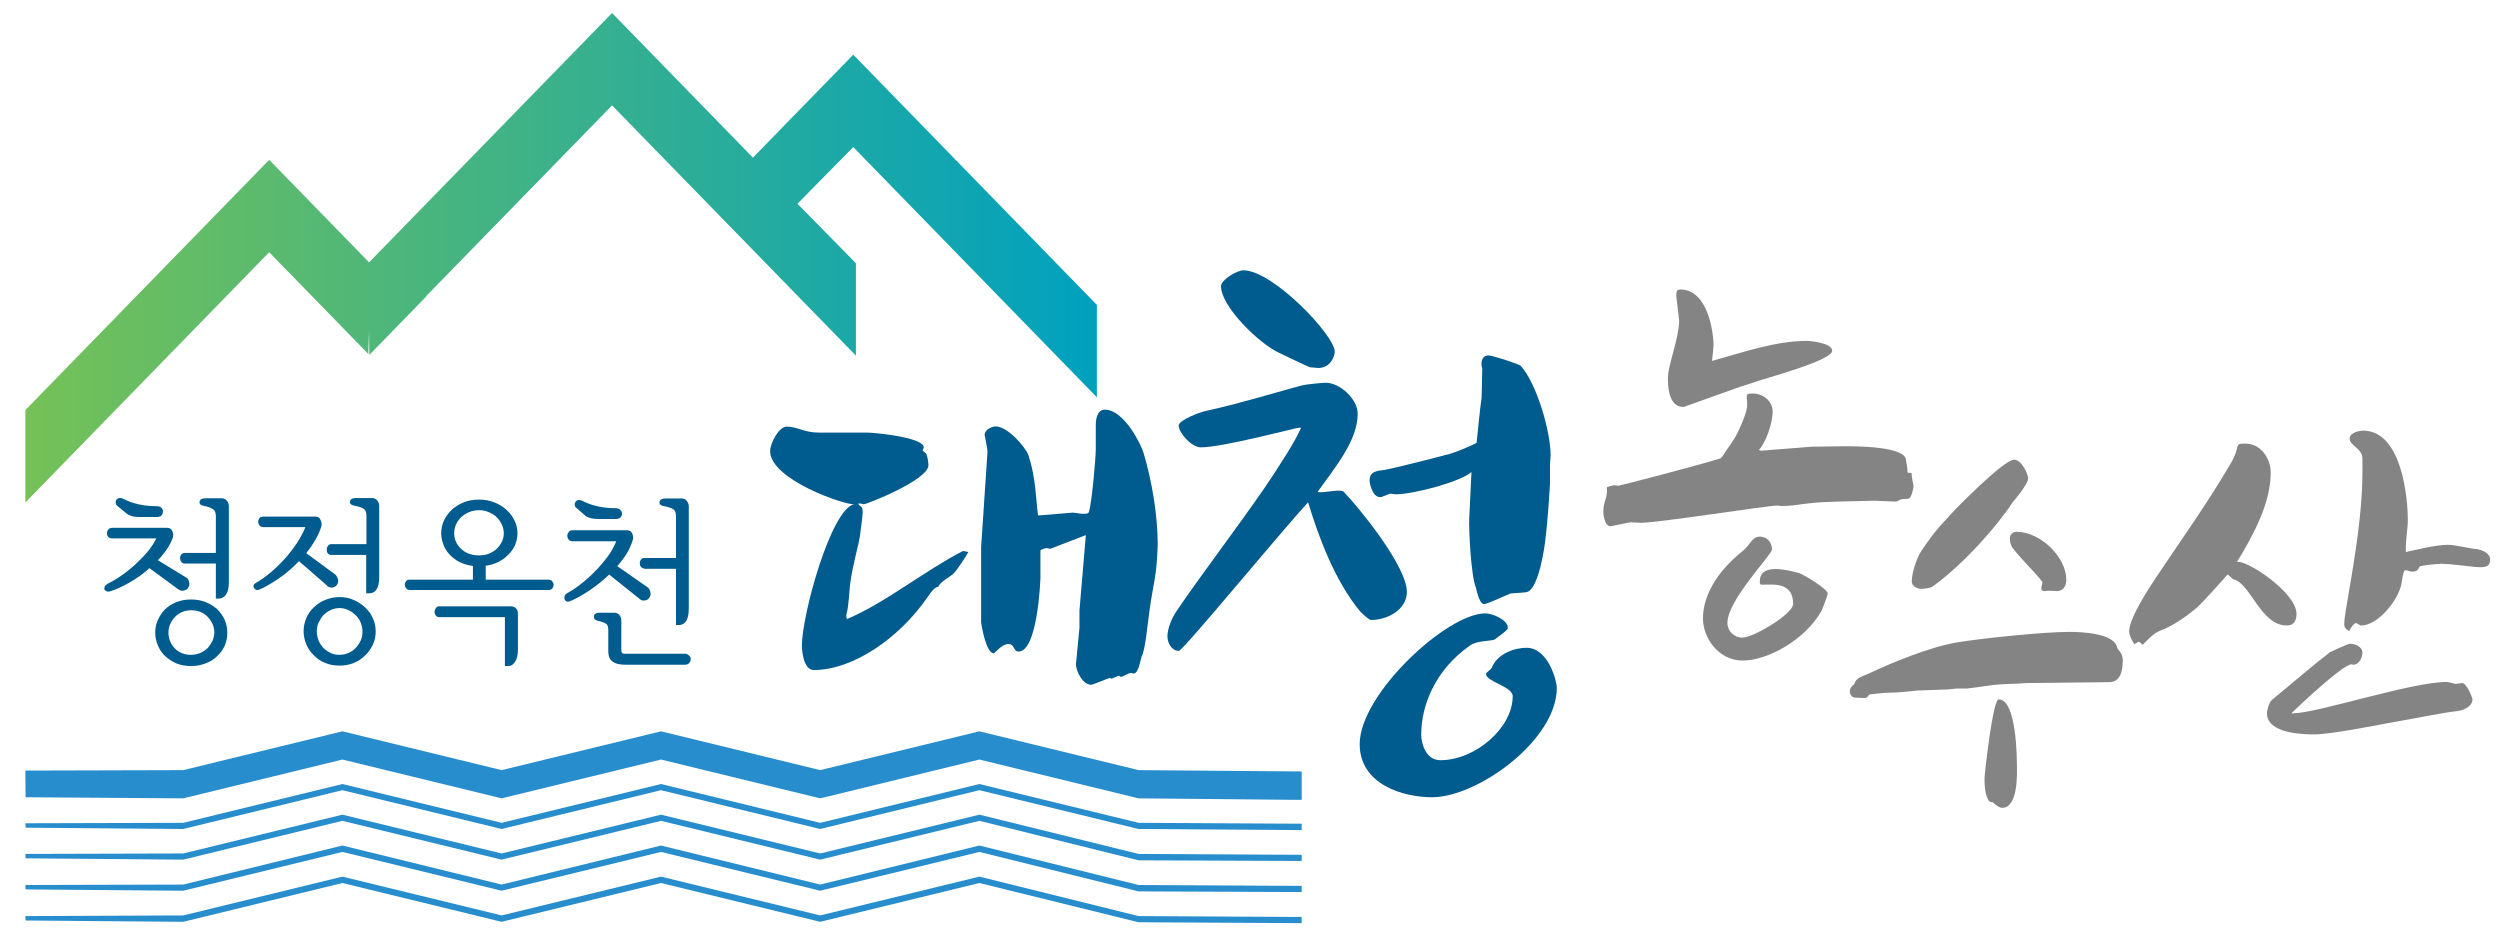 <?xml version="1.0" encoding="utf-8"?>
<!-- Generator: Adobe Illustrator 26.0.1, SVG Export Plug-In . SVG Version: 6.00 Build 0)  -->
<svg version="1.1" id="Layer_1" xmlns="http://www.w3.org/2000/svg" xmlns:xlink="http://www.w3.org/1999/xlink" x="0px" y="0px"
	 viewBox="0 0 113.39 42.52" style="enable-background:new 0 0 113.39 42.52;" xml:space="preserve">
<style type="text/css">
	.st0{fill:#005B8E;}
	.st1{fill:#848484;}
	.st2{fill:#288DCD;}
	.st3{fill:url(#SVGID_1_);}
	.st4{enable-background:new    ;}
</style>
<path class="st0" d="M43.92,25.04c-0.13,0.23-0.39,0.62-0.57,0.86c-0.21,0.29-0.7,0.44-0.8,0.73c-0.08-0.05-0.29,0.16-0.47,0.44
	c-1.32,1.92-3.43,3.32-5.17,3.32c-0.49,0-0.54-0.96-0.54-1.09c0-1.43,1.33-6.22,2.37-6.43c-0.39,0.05-3.81-1.11-3.81-2.41
	c0-0.34,0.39-1.11,0.75-1.11c0.49,0,0.78,0.27,1.45,0.27h2.18c0.41,0,2.96,0.26,2.54,0.78c-0.03,0.08,0.13,0.08,0.18,0.23
	c0.05,0.13,0.08,0.39,0.08,0.47c0,0.67-2.8,1.77-2.93,1.77c-0.05,0-0.13-0.05-0.26-0.03c0.08,0.18,0.21,0.05,0.21,0.41
	c0,0.05-0.05,0.52-0.13,1.09c-0.08,0.47-0.34,1.35-0.44,2.15c-0.05,0.36-0.05,0.96-0.18,1.43l0.03,0.16
	c1.74-0.73,3.53-2.2,5.27-3.09L43.92,25.04z M52.51,24.7c0,0.05-0.03,0.8-0.08,1.17c-0.05,0.47-0.21,1.14-0.31,1.95
	c-0.05,0.34-0.18,1.71-0.34,1.95c-0.03,0.05-0.13,0.78-0.36,0.78c-0.05,0-0.08-0.03-0.13-0.03c-0.08,0-0.39,0.18-0.44,0.18
	c-0.08,0-0.05-0.05-0.1-0.05s-0.29,0.13-0.34,0.13c-0.08,0-0.03-0.03-0.08-0.03c-0.03,0-0.78,0.31-0.83,0.31
	c-0.41,0-0.7-0.65-0.7-0.93l0.16-1.66v-0.78l0.29-3.42l-1.61,0.62c-0.05,0-0.1-0.03-0.16-0.03c-0.1,0-0.21,0.05-0.29,0.1v1.22
	c0,0.16-0.13,3.37-0.99,3.37c-0.26,0-0.16-0.34-0.47-0.34c-0.29,0-0.61,0.42-0.66,0.42c-0.36,0-0.57-1.37-0.57-1.4v-3.42l0.29-4.33
	c0-0.1-0.13-0.75-0.13-0.75c0-0.26,0.36-0.39,0.49-0.39c0.57,0,1.36,0.95,1.49,1.29c0.34,1.01,0.34,1.97,0.44,2.75l1.58-0.13
	c0.05,0,0.34,0.05,0.39,0.05c0.08,0,0.31,0.03,0.34-0.08c0.13-0.41,0.31-2.44,0.31-2.85v-1.06c0-0.13,0-0.73,0.41-0.73
	c0.88,0,1.66,1.61,1.76,1.97C52.25,21.83,52.51,23.38,52.51,24.7z"/>
<path class="st0" d="M63.81,26.85c0,0.78-0.85,1.27-1.63,1.27c-0.1,0-0.44-0.34-0.49-0.39c-1.14-1.37-1.89-3.39-2.36-4.95
	c-1.24,1.35-5.68,6.74-5.86,6.74c-0.36,0-0.52-0.41-0.52-0.65c0-0.34,0.18-0.83,0.44-1.19c1.06-1.58,3.37-4.61,4.38-6.17
	c0.39-0.62,0.88-1.32,1.24-2.1c-0.05-0.03-0.1,0-0.16,0c-0.08,0-3.4,0.88-4.38,0.88c-0.44,0-1.01-0.67-1.01-0.99
	c0-0.26,1.09-0.65,1.27-0.67c1.43-0.31,2.85-0.75,4.28-1.14c0.34-0.08,1.04-0.13,1.12-0.13c0.65,0,1.45,0.75,1.45,1.4
	c0,1.19-0.96,2.36-1.82,3.55c0.21,0.08,1.04-0.16,1.19,0C61.65,23.04,63.81,25.68,63.81,26.85z M60.54,15.95
	c0,0.16-0.16,0.74-0.75,0.74c-0.05,0-0.29-0.03-0.36-0.03c-0.05,0-0.96-0.44-1.4-0.65c-0.91-0.41-2.65-2.1-2.65-3.03
	c0-0.29,0.73-0.72,1.01-0.72C57.74,12.26,60.54,15.22,60.54,15.95z M70.33,20.67c0,0.05-0.03,0.34-0.03,0.41v0.91
	c0,0.05-0.1,1.66-0.21,2.49c-0.03,0.31-0.29,2.15-0.8,2.36c-0.1,0.05-0.57,0.05-0.78,0.08c-0.1,0.03-1.05,0.48-1.2,0.48
	c-0.23,0-0.36-0.73-0.36-0.73c-0.23-0.47-0.34-2.7-0.31-3.19l0.1-2.07c-0.49,0.44-2.62,1.01-3.45,1.01c-0.05,0-0.16-0.03-0.21-0.03
	c-0.08,0-0.39,0.16-0.47,0.16c-0.39,0-0.49-0.67-0.49-0.75c0-0.41,0.29-0.44,0.7-0.49c0.29-0.05,2-0.47,2.96-0.73
	c0.26-0.08,0.8-0.29,1.19-0.49c0.08-0.67,0.13-1.37,0.23-2.05l0.03-1.32c-0.08-0.23-0.05-0.6,0.29-0.6c0.16,0,1.41,0.4,1.46,0.48
	C69.68,17.37,70.33,19.53,70.33,20.67z M70.61,31.2c0,2.37-3.59,4.96-5.66,4.96c-1.28,0-3.28-0.56-3.28-2.41
	c0-2.27,3.96-5.93,5.7-5.93c0.3,0,1.02,0.28,1.02,0.66c0,0.11-0.43,0.39-0.55,0.49c-0.11,0.14-0.79,0.04-1.17,0.31
	c-1.59,1.12-2.21,2.72-2.21,4.05c0,0.35,0.19,1.15,0.87,1.15c1.58,0,3.28-1.46,3.28-2.9c0-0.45-1.21-0.66-1.21-1.01
	c0-0.07,0.19-0.17,0.26-0.28c0.26-0.66,1.06-0.91,1.58-0.91C70.23,29.39,70.61,30.89,70.61,31.2z"/>
<path class="st1" d="M86.79,22.06c0,0.11-0.11,0.51-0.18,0.53c-0.09,0.07-0.27,0.02-0.42,0.07c-0.09,0.04-0.13,0.09-0.2,0.09
	s-0.91-0.04-0.98-0.04l-1.64,0.04c-1.69,0.04-1.75,0.2-2.57,0.2c-0.07,0-0.11-0.02-0.18-0.02c-0.49,0-5.35,0.78-6.19,0.78
	c-0.05,0-0.4-0.02-0.47-0.02s-0.87,0.18-0.91,0.18c-0.29,0-0.33-0.6-0.33-0.64c0-0.55,0.2-0.58,0.16-1.13
	c0.09-0.04,0.27-0.09,0.33-0.09c0.04,0,0.13,0.02,0.2,0.02s3.82-0.98,4.62-1.24c0.07-0.02,0.24-0.33,0.36-0.49
	c0.36-0.49,0.51-0.84,0.69-1.29c0.07-0.2,0.2-0.51,0.16-0.8c-0.04-0.36-0.02-0.36,0.27-0.36c0.42,0,0.89,0.31,0.89,0.82
	c0,0.55-0.33,1.44-0.62,1.73c0.04,0.04,0.09,0.04,0.13,0.04l2.26-0.18l1.51-0.02c0.51,0,2.77,0,2.77,0.64
	c0.02,0.11,0.07,0.38,0.07,0.55c0.04,0.02,0.11,0.02,0.18,0.02C86.7,21.66,86.79,21.99,86.79,22.06z M83.1,15.91
	c0,0.42-2.69,1.15-3.46,1.4c-0.24,0.09-0.64,0.2-0.93,0.31c-0.55,0.2-2.35,0.84-2.35,0.84c-0.73,0-0.71-1.07-0.71-1.33
	c0-0.55,0.51-1.82,0.51-2.6l-0.13-1.09c0-0.13-0.02-0.31,0.18-0.31c1.29,0,1.51,2.04,1.51,2.53c0,0.04-0.04,0.47-0.07,0.71
	c1.44-0.4,2.89-0.91,4.33-0.91C82.08,15.47,83.1,15.54,83.1,15.91z M82.9,26.92c0,0.07-0.24,0.71-0.29,0.8
	c-0.75,1.31-2.44,2.24-3.57,2.24c-1.09,0-1.8-1.02-1.8-1.91c0-1.02,0.62-2.11,1.78-3.04c0.42-0.35,0.44-0.67,0.8-0.67
	s0.55,0.29,0.55,0.58c0,0.24-2.02,2.29-2.02,3.33c0,0.38,0.31,0.67,0.67,0.67c0.51,0,2.31-1.07,2.31-1.53
	c0-1.02-0.95-0.87-1.38-0.87c-0.16,0-0.13-0.09-0.13-0.16c0-0.84,1.27-0.51,1.8-0.36C81.84,26.08,82.9,26.72,82.9,26.92z"/>
<path class="st1" d="M96.28,29.94c0,0.42-0.07,1-0.62,1l-3.55,0.04c-0.04,0-0.29,0-0.47,0.02c-0.33,0.02-0.84,0.02-1.24,0.07
	c-0.38,0.05-1.13,0.16-1.18,0.16h-0.49c-0.02,0-0.33,0.04-0.38,0.04l-1.38,0.05c0,0-0.89,0.09-1,0.09c-0.27,0-0.69,0.02-1.18,0.09
	c-0.11,0.09-0.04,0.16-0.27,0.16c-0.07,0-0.33-0.02-0.38-0.02c-0.13,0-0.24-0.13-0.24-0.27c0-0.22,0.18-0.29,0.22-0.38
	c0.07-0.24,0.29-0.29,0.64-0.44c1.04-0.49,2.73-1.2,4.04-1.42c1.11-0.18,3.88-0.47,5.06-0.47c0.47,0,2.06,0.04,2.17,0.73
	C96.08,29.5,96.28,29.63,96.28,29.94z M91.99,21.69c0,0.27-0.64,1.02-0.69,1.07c-0.73,1.13-2.26,2.84-3.64,3.84
	c-0.09,0.07-0.4,0.11-0.53,0.11c-0.16,0-0.42-0.13-0.42-0.33c0-0.4,0.22-1.07,0.44-1.4c0.67-1,0.91-1.18,1.4-1.73
	c0.11-0.13,2.33-2.4,2.8-2.4C91.7,20.84,91.99,21.53,91.99,21.69z M91.48,34.8c0,0.24,0.07,1.84-0.67,1.84
	c-0.16,0-0.4-0.22-0.4-0.24c-0.04-0.02-0.18-0.02-0.2-0.07c-0.18-0.29-0.2-0.67-0.2-1.04c0-0.18,0.38-3.57,0.64-3.57
	C91.48,31.72,91.48,34.49,91.48,34.8z M93.72,26.3c0,0.29-0.16,0.51-0.42,0.51c-0.07,0-0.36-0.02-0.4-0.02s-0.09,0.02-0.16,0.02
	c-0.29,0-0.07-0.33-0.11-0.42c-0.16-0.22-0.58-0.67-0.89-1c-0.44-0.51-0.58-0.6-0.58-0.98c0-0.16,0.13-0.29,0.31-0.29
	C92.57,24.13,93.72,25.28,93.72,26.3z"/>
<path class="st1" d="M104.16,27.84c0,0.27-0.09,0.53-0.44,0.53c-1.18,0-1.64-1.89-2.4-2.09c-0.09-0.02-0.24-0.22-0.29-0.22
	c0,0-1.22,1.4-1.49,1.58c-0.31,0.27-1.02,0.78-1.6,0.98c-0.29,0.11-0.75,0.62-0.75,0.62c-0.04,0-0.13-0.13-0.18-0.13
	s-0.13,0.07-0.2,0.11c-0.13-0.18-0.24-0.42-0.24-0.58c0-0.6,0.89-1.95,1.2-2.42c1.13-1.69,2.31-3.33,3.4-5.19
	c0.49-0.82,0.11-0.91,0.67-0.91c0.73,0,1.15,0.71,1.15,1.31c0,1.35-0.73,2.75-1.53,4.06C101.85,25.36,104.16,26.86,104.16,27.84z
	 M112.14,31.72c0,0.36-0.47,0.51-0.69,0.53c-1,0.13-2.02,0.36-3.04,0.53c-0.69,0.13-2.73,0.53-3.44,0.53c-0.38,0-2.15,0-2.15-0.96
	c0-0.16,0.11-0.51,0.22-0.6c0.89-0.73,1.89-1.6,2.64-2.17c0.02,0,0.78-0.38,0.91-0.38c0.22,0,0.56,0.13,0.56,0.4
	c0,0.18-0.13,0.55-0.42,0.55c-0.04,0-0.02-0.02-0.07-0.02c-0.42,0-2.64,2.13-2.73,2.22c0.04,0.02,0.07,0,0.11,0
	c1.04,0,5.33-1.42,6.95-1.42c0.02,0,0.38,0.09,0.38,0.09c0.05,0,0.27-0.04,0.31-0.04C111.88,30.99,112.14,31.64,112.14,31.72z
	 M112.92,25.53c-0.11,0.4-1.02,0.07-2.22,0.04c-0.05,0-0.6,0.04-0.93,0.11c-0.02,0-0.07,0.11-0.11,0.16
	c-0.09,0.09-0.2,0.09-0.27,0.09c-0.04,0-0.24-0.07-0.29-0.07c-0.11,0-0.16,0.53-0.18,0.62c-0.13,0.71-1.04,1.89-1.84,1.89
	c-0.04,0-0.18-0.11-0.22-0.11c-0.11,0-0.29,0.31-0.31,0.36c-0.27-0.13-0.22-0.29-0.22-0.4c0-0.53,0.82-4.13,0.82-6.75V20.8
	c0-0.47-0.58-0.58-0.58-0.91c0-0.29,0.51-0.36,0.6-0.36c1.82,0,2.04,3.22,2.04,4.04c0,0.4-0.09,0.84-0.09,1.29v0.18
	c0.33-0.07,1.33-0.33,1.91-0.33c0.29,0,1,0.16,1.15,0.18C112.68,24.91,113.05,25.18,112.92,25.53z"/>
<polyline class="st2" points="59.04,36.28 51.64,36.21 44.42,34.45 37.2,36.21 29.98,34.45 22.75,36.21 15.53,34.45 8.31,36.21 
	1.16,36.16 1.15,34.95 8.31,34.93 15.53,33.17 22.75,34.93 29.98,33.17 37.2,34.93 44.42,33.17 51.64,34.93 59.04,34.99 "/>
<polyline class="st2" points="59.04,37.65 51.64,37.6 44.42,35.84 37.2,37.6 29.98,35.84 22.75,37.6 15.53,35.84 8.31,37.6 
	1.16,37.54 1.15,37.34 8.31,37.32 15.53,35.56 22.75,37.32 29.98,35.56 37.2,37.32 44.42,35.56 51.64,37.32 59.04,37.36 "/>
<polyline class="st2" points="59.04,39.05 51.64,39.02 44.42,37.23 37.2,38.99 29.98,37.23 22.75,38.99 15.53,37.23 8.31,38.99 
	1.16,38.93 1.15,38.73 8.31,38.71 15.53,36.95 22.75,38.71 29.98,36.95 37.2,38.71 44.42,36.95 51.64,38.73 59.04,38.77 "/>
<polyline class="st2" points="59.04,40.46 51.64,40.43 44.42,38.64 37.2,40.4 29.98,38.64 22.75,40.4 15.53,38.64 8.31,40.4 
	1.16,40.34 1.15,40.14 8.31,40.12 15.53,38.35 22.75,40.12 29.98,38.35 37.2,40.12 44.42,38.35 51.64,40.14 59.04,40.18 "/>
<polyline class="st2" points="59.04,41.87 51.64,41.83 44.42,40.05 37.2,41.81 29.98,40.05 22.75,41.81 15.53,40.05 8.31,41.81 
	1.16,41.75 1.15,41.55 8.31,41.52 15.53,39.76 22.75,41.52 29.98,39.76 37.2,41.52 44.42,39.76 51.64,41.55 59.04,41.59 "/>
<linearGradient id="SVGID_1_" gradientUnits="userSpaceOnUse" x1="1.15" y1="30.657" x2="49.75" y2="30.657" gradientTransform="matrix(1 0 0 -1 0 42.346)">
	<stop  offset="0" style="stop-color:#75C157"/>
	<stop  offset="1" style="stop-color:#00A1BF"/>
</linearGradient>
<polygon class="st3" points="49.75,18.02 49.75,13.83 38.7,2.48 34.15,7.15 27.76,0.59 16.74,11.9 12.21,7.25 1.15,18.6 1.15,22.79 
	12.21,11.44 16.7,16.05 16.7,16.13 16.74,14.96 16.75,16.1 19.34,13.44 19.33,13.43 27.76,4.78 38.82,16.13 38.82,11.94 36.17,9.24 
	38.7,6.67 "/>
<g class="st4">
	<path class="st0" d="M5.11,23.94h2.47c0.12,0,0.2,0.05,0.24,0.16c0.04,0.1,0.05,0.2,0.02,0.28c-0.06,0.18-0.16,0.36-0.27,0.53
		c-0.12,0.17-0.25,0.34-0.41,0.5l1.31,0.8c0.05,0.03,0.08,0.08,0.1,0.16c0.02,0.07,0.02,0.12,0.02,0.16
		c-0.02,0.07-0.05,0.13-0.09,0.17c-0.04,0.05-0.09,0.07-0.15,0.08c-0.05,0.02-0.11,0.02-0.16,0c-0.05-0.02-0.09-0.04-0.13-0.07
		l-1.28-0.94c-0.29,0.26-0.6,0.48-0.92,0.66s-0.6,0.31-0.84,0.38c-0.07,0.03-0.13,0.03-0.18,0.01c-0.05-0.02-0.08-0.05-0.1-0.08
		c-0.02-0.04-0.01-0.08,0.01-0.13c0.02-0.05,0.07-0.09,0.14-0.14c0.19-0.09,0.4-0.21,0.61-0.36c0.22-0.15,0.43-0.32,0.63-0.5
		c0.2-0.19,0.39-0.38,0.56-0.58s0.3-0.41,0.4-0.61h-2c-0.08,0-0.14-0.02-0.18-0.07c-0.04-0.05-0.06-0.1-0.06-0.16
		c0-0.06,0.02-0.12,0.06-0.17C4.95,23.96,5.02,23.94,5.11,23.94z M5.74,23.29l-0.4-0.33c-0.05-0.03-0.08-0.08-0.09-0.14
		s0-0.12,0.04-0.17c0.04-0.04,0.08-0.06,0.13-0.06c0.05,0,0.09,0,0.14,0.02c0.21,0.11,0.44,0.2,0.71,0.26
		c0.26,0.06,0.54,0.09,0.83,0.09c0.1,0,0.17,0.02,0.22,0.07c0.05,0.05,0.07,0.1,0.07,0.17c0,0.08-0.03,0.15-0.08,0.19
		s-0.12,0.06-0.18,0.06H6.34c-0.14,0-0.26-0.01-0.36-0.04C5.88,23.38,5.8,23.34,5.74,23.29z M7.04,28.69c0-0.2,0.04-0.39,0.12-0.57
		s0.19-0.34,0.32-0.48C7.63,27.5,7.8,27.39,8,27.31c0.2-0.08,0.42-0.12,0.67-0.12c0.24,0,0.46,0.04,0.66,0.12s0.37,0.19,0.52,0.32
		c0.14,0.14,0.26,0.3,0.34,0.48c0.08,0.18,0.12,0.38,0.12,0.59s-0.04,0.41-0.12,0.59s-0.2,0.34-0.35,0.48
		c-0.14,0.14-0.32,0.25-0.52,0.32c-0.2,0.08-0.42,0.12-0.65,0.12c-0.25,0-0.47-0.04-0.67-0.12C7.8,30,7.63,29.89,7.48,29.75
		c-0.14-0.14-0.25-0.3-0.32-0.48C7.08,29.09,7.04,28.9,7.04,28.69z M7.64,28.69c0,0.27,0.09,0.5,0.28,0.71
		c0.19,0.2,0.44,0.3,0.74,0.3c0.15,0,0.29-0.03,0.42-0.08c0.13-0.06,0.24-0.13,0.34-0.23c0.09-0.1,0.16-0.21,0.22-0.33
		c0.05-0.12,0.08-0.25,0.08-0.37c0-0.27-0.1-0.5-0.3-0.71s-0.45-0.3-0.75-0.3c-0.29,0-0.54,0.1-0.73,0.3S7.64,28.42,7.64,28.69z
		 M8.37,25.56c-0.05,0-0.1-0.02-0.14-0.07c-0.04-0.04-0.06-0.1-0.06-0.17c0-0.08,0.02-0.14,0.06-0.18c0.04-0.04,0.09-0.06,0.14-0.06
		h1.42v-1.66c0-0.16-0.04-0.27-0.12-0.32S9.5,23,9.36,22.97c-0.11-0.02-0.19-0.04-0.24-0.07s-0.07-0.07-0.07-0.12
		c0-0.06,0.03-0.11,0.08-0.14c0.05-0.03,0.12-0.04,0.18-0.04h0.75c0.09,0,0.17,0.04,0.23,0.11c0.06,0.07,0.09,0.16,0.09,0.25v3.44
		c0,0.26-0.04,0.44-0.13,0.57c-0.09,0.12-0.19,0.18-0.32,0.18H9.79v-1.59H8.37z"/>
	<path class="st0" d="M11.97,23.43h2.33c0.12,0,0.2,0.05,0.24,0.16c0.05,0.11,0.06,0.2,0.04,0.27c-0.06,0.21-0.16,0.42-0.28,0.63
		c-0.12,0.21-0.26,0.41-0.41,0.6l1.32,0.97c0.05,0.05,0.08,0.11,0.1,0.16s0.03,0.09,0.03,0.12c0,0.08-0.02,0.14-0.06,0.19
		s-0.09,0.09-0.16,0.11c-0.05,0.02-0.1,0.01-0.16,0c-0.06-0.02-0.12-0.05-0.16-0.11l-1.24-1.08c-0.3,0.32-0.62,0.59-0.95,0.81
		s-0.62,0.39-0.85,0.48c-0.06,0.03-0.11,0.03-0.15,0.01c-0.04-0.02-0.07-0.05-0.09-0.08c-0.02-0.04-0.03-0.08-0.02-0.12
		s0.05-0.08,0.1-0.11c0.22-0.12,0.44-0.28,0.67-0.47c0.23-0.19,0.44-0.4,0.65-0.63c0.2-0.22,0.38-0.46,0.55-0.71
		c0.16-0.25,0.29-0.49,0.38-0.72h-1.9c-0.08,0-0.14-0.03-0.18-0.08s-0.06-0.11-0.06-0.16c0-0.06,0.02-0.12,0.06-0.17
		S11.88,23.43,11.97,23.43z M13.77,28.64c0-0.21,0.04-0.41,0.12-0.6c0.08-0.19,0.19-0.35,0.34-0.49c0.14-0.14,0.32-0.26,0.52-0.34
		c0.2-0.08,0.42-0.13,0.65-0.13c0.22,0,0.44,0.04,0.64,0.13c0.2,0.09,0.37,0.2,0.52,0.34c0.15,0.14,0.27,0.3,0.35,0.49
		c0.09,0.19,0.13,0.39,0.13,0.6c0,0.21-0.04,0.41-0.13,0.6c-0.09,0.19-0.2,0.35-0.35,0.49c-0.14,0.14-0.32,0.26-0.52,0.34
		c-0.2,0.08-0.41,0.12-0.64,0.12c-0.24,0-0.45-0.04-0.65-0.12c-0.2-0.08-0.37-0.2-0.51-0.34c-0.14-0.14-0.26-0.3-0.34-0.49
		C13.82,29.05,13.77,28.85,13.77,28.64z M14.37,28.64c0,0.14,0.03,0.28,0.08,0.41c0.05,0.13,0.13,0.24,0.22,0.34
		c0.1,0.1,0.21,0.17,0.33,0.23c0.13,0.06,0.26,0.08,0.4,0.08c0.14,0,0.27-0.03,0.4-0.08c0.13-0.06,0.24-0.13,0.33-0.23
		c0.1-0.1,0.17-0.21,0.23-0.34c0.06-0.13,0.08-0.26,0.08-0.41c0-0.14-0.03-0.27-0.08-0.4S16.23,28,16.13,27.9
		c-0.1-0.1-0.21-0.17-0.33-0.23c-0.13-0.06-0.26-0.09-0.4-0.09c-0.14,0-0.28,0.03-0.4,0.09c-0.13,0.06-0.24,0.14-0.33,0.23
		c-0.09,0.1-0.16,0.22-0.22,0.34C14.39,28.37,14.37,28.5,14.37,28.64z M15.01,25.17c-0.05,0-0.09-0.02-0.13-0.06
		s-0.06-0.1-0.06-0.18c0-0.07,0.02-0.13,0.06-0.18c0.04-0.05,0.09-0.07,0.14-0.07h1.6v-1.28c0-0.16-0.04-0.27-0.12-0.32
		s-0.18-0.09-0.32-0.12c-0.11-0.02-0.19-0.04-0.24-0.07s-0.07-0.07-0.07-0.12c0-0.06,0.03-0.11,0.08-0.14
		c0.05-0.03,0.12-0.04,0.18-0.04h0.75c0.09,0,0.17,0.04,0.23,0.11c0.06,0.07,0.09,0.16,0.09,0.25v3.22c0,0.25-0.04,0.44-0.12,0.56
		c-0.08,0.12-0.19,0.18-0.32,0.18h-0.15v-1.74H15.01z"/>
	<path class="st0" d="M18.59,26.29h2.86v-0.62c-0.23-0.03-0.43-0.09-0.61-0.18c-0.18-0.09-0.33-0.21-0.45-0.34s-0.22-0.28-0.28-0.45
		c-0.06-0.17-0.1-0.34-0.1-0.51c0-0.2,0.04-0.39,0.12-0.57s0.2-0.34,0.35-0.49c0.15-0.14,0.33-0.25,0.54-0.34
		c0.21-0.09,0.46-0.13,0.72-0.13c0.25,0,0.47,0.04,0.69,0.13c0.21,0.08,0.39,0.2,0.55,0.34c0.15,0.14,0.27,0.3,0.36,0.49
		c0.09,0.18,0.13,0.37,0.13,0.57c0,0.18-0.04,0.35-0.1,0.51s-0.17,0.31-0.3,0.44c-0.12,0.13-0.27,0.25-0.45,0.34
		s-0.37,0.15-0.59,0.18v0.63h2.84c0.08,0,0.14,0.03,0.18,0.08c0.04,0.05,0.06,0.1,0.06,0.15c0,0.06-0.02,0.12-0.06,0.17
		c-0.04,0.05-0.1,0.07-0.18,0.07h-6.27c-0.08,0-0.14-0.03-0.18-0.08c-0.04-0.05-0.06-0.11-0.06-0.17c0-0.05,0.02-0.1,0.06-0.15
		C18.45,26.31,18.51,26.29,18.59,26.29z M23.49,27.83v1.63c0,0.25-0.04,0.43-0.13,0.56c-0.09,0.13-0.19,0.19-0.29,0.19H22.9v-2.22
		h-3c-0.05,0-0.09-0.02-0.13-0.07c-0.04-0.05-0.06-0.1-0.06-0.17c0-0.06,0.02-0.11,0.06-0.17c0.04-0.05,0.08-0.08,0.13-0.08h3.27
		c0.1,0,0.17,0.03,0.23,0.09S23.49,27.72,23.49,27.83z M20.6,24.18c0,0.27,0.1,0.51,0.31,0.71c0.21,0.2,0.48,0.3,0.82,0.3
		c0.32,0,0.59-0.1,0.8-0.3c0.21-0.2,0.32-0.44,0.32-0.71c0-0.13-0.03-0.26-0.09-0.39s-0.14-0.24-0.23-0.33
		c-0.1-0.1-0.22-0.17-0.36-0.23c-0.14-0.06-0.28-0.09-0.44-0.09c-0.17,0-0.32,0.03-0.46,0.09c-0.14,0.06-0.26,0.14-0.36,0.23
		c-0.1,0.1-0.17,0.21-0.23,0.33C20.63,23.92,20.6,24.05,20.6,24.18z"/>
	<path class="st0" d="M25.98,24.05h2.46c0.12,0,0.2,0.05,0.24,0.16s0.05,0.2,0.02,0.28c-0.06,0.2-0.15,0.41-0.27,0.61
		c-0.12,0.2-0.27,0.39-0.43,0.58l1.39,0.97c0.05,0.04,0.08,0.1,0.1,0.17c0.02,0.07,0.02,0.12,0.02,0.16
		c-0.02,0.06-0.04,0.12-0.09,0.17s-0.1,0.08-0.16,0.08c-0.05,0.01-0.1,0.01-0.14,0s-0.09-0.04-0.14-0.09l-1.35-1.08
		c-0.29,0.27-0.59,0.52-0.91,0.73c-0.32,0.21-0.6,0.37-0.85,0.47c-0.07,0.03-0.13,0.04-0.17,0.02c-0.04-0.02-0.08-0.05-0.09-0.1
		c-0.02-0.05-0.01-0.1,0-0.15c0.02-0.05,0.06-0.09,0.12-0.13c0.17-0.09,0.37-0.22,0.59-0.39c0.22-0.17,0.44-0.36,0.65-0.58
		c0.21-0.21,0.4-0.43,0.58-0.67c0.18-0.24,0.31-0.48,0.4-0.71h-1.98c-0.08,0-0.14-0.03-0.18-0.08c-0.04-0.05-0.06-0.11-0.06-0.17
		c0-0.06,0.02-0.11,0.06-0.16C25.83,24.07,25.89,24.05,25.98,24.05z M26.56,23.4l-0.39-0.34c-0.05-0.03-0.09-0.08-0.1-0.14
		c-0.01-0.06,0-0.11,0.04-0.17c0.04-0.04,0.08-0.07,0.13-0.07c0.05,0,0.09,0,0.14,0.02c0.21,0.11,0.44,0.2,0.71,0.26
		c0.26,0.06,0.54,0.09,0.83,0.09c0.1,0,0.17,0.03,0.22,0.08c0.05,0.05,0.07,0.11,0.07,0.17c0,0.08-0.03,0.14-0.08,0.18
		c-0.06,0.04-0.12,0.06-0.18,0.06h-0.77c-0.14,0-0.27-0.01-0.36-0.03C26.71,23.48,26.63,23.45,26.56,23.4z M27.59,29.47V28.6
		c0-0.16-0.03-0.26-0.09-0.3c-0.06-0.05-0.15-0.08-0.28-0.12c-0.12-0.02-0.19-0.05-0.23-0.08s-0.05-0.08-0.05-0.15
		c0-0.05,0.02-0.09,0.08-0.12c0.05-0.03,0.11-0.04,0.17-0.04h0.67c0.09,0,0.17,0.03,0.23,0.1c0.06,0.07,0.09,0.15,0.09,0.26v1.32
		c0,0.06,0.01,0.11,0.03,0.14s0.06,0.04,0.13,0.04h2.72c0.08,0,0.14,0.03,0.19,0.08s0.08,0.1,0.08,0.16c0,0.06-0.02,0.12-0.07,0.18
		c-0.04,0.05-0.11,0.08-0.19,0.08H28.4c-0.27,0-0.48-0.04-0.61-0.14C27.65,29.92,27.58,29.74,27.59,29.47z M29.21,25.78
		c-0.05,0-0.09-0.02-0.13-0.06s-0.06-0.1-0.06-0.18c0-0.07,0.02-0.12,0.06-0.17s0.08-0.06,0.14-0.06h1.44v-1.89
		c0-0.16-0.04-0.27-0.12-0.32s-0.18-0.09-0.32-0.12c-0.12-0.02-0.2-0.04-0.24-0.07c-0.05-0.03-0.07-0.07-0.07-0.12
		c0-0.06,0.03-0.11,0.08-0.14s0.11-0.04,0.19-0.04h0.75c0.09,0,0.17,0.04,0.22,0.11c0.06,0.07,0.09,0.16,0.09,0.25v4.62
		c0,0.27-0.04,0.46-0.12,0.58c-0.08,0.12-0.19,0.18-0.32,0.18h-0.14v-2.55H29.21z"/>
</g>
</svg>
